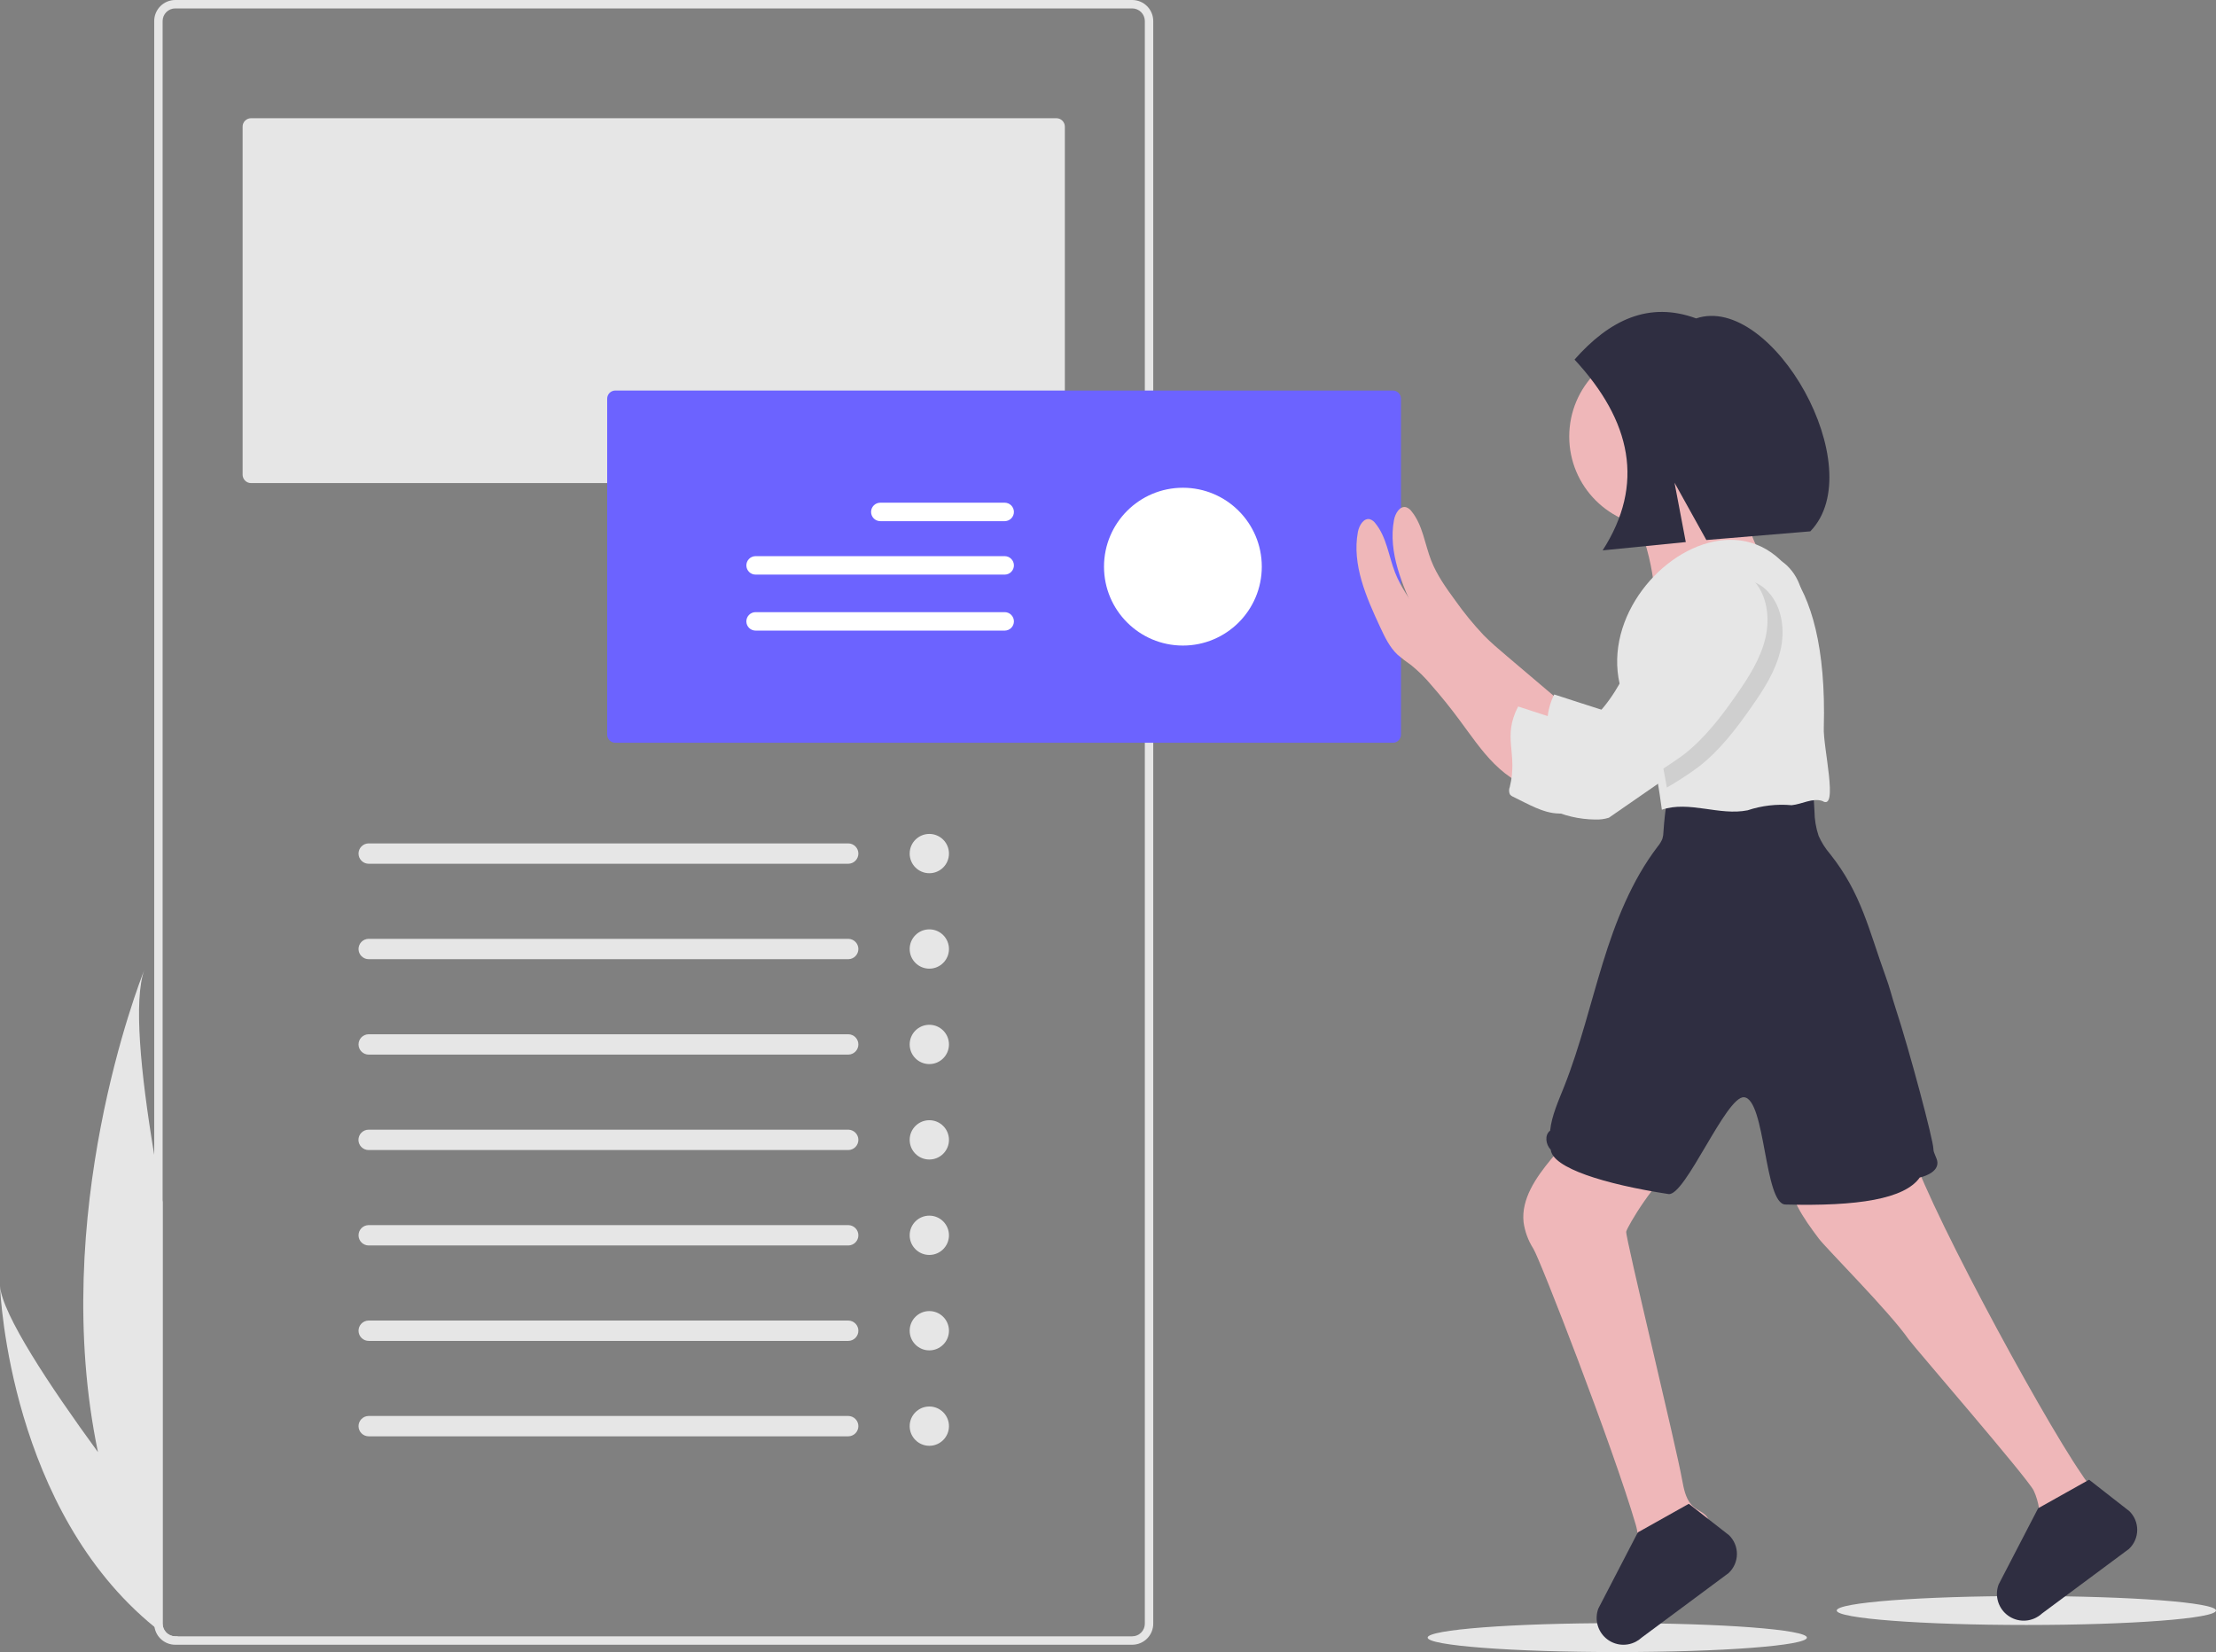 <svg width="515" height="384" viewBox="0 0 515 384" fill="none" xmlns="http://www.w3.org/2000/svg">
<rect x="0" y="0" width="515" height="384" fill="#808080" stroke="none"/>
<g clip-path="url(#clip0)">
<path d="M470.927 377.703C446.586 377.703 426.854 376.197 426.854 374.34C426.854 372.483 446.586 370.978 470.927 370.978C495.268 370.978 515 372.483 515 374.34C515 376.197 495.268 377.703 470.927 377.703Z" fill="#E6E6E6"/>
<path d="M375.856 384C351.515 384 331.783 382.495 331.783 380.638C331.783 378.781 351.515 377.275 375.856 377.275C400.196 377.275 419.928 378.781 419.928 380.638C419.928 382.495 400.196 384 375.856 384Z" fill="#E6E6E6"/>
<path d="M40.729 0H263.125C264.422 0.002 265.665 0.518 266.582 1.435C267.499 2.352 268.015 3.596 268.016 4.893V377.403C268.016 378.7 267.5 379.944 266.583 380.862C265.666 381.779 264.422 382.295 263.125 382.296H40.729C39.564 382.296 38.438 381.881 37.553 381.123C36.667 380.366 36.082 379.317 35.903 378.166C35.858 377.914 35.836 377.659 35.838 377.403V4.893C35.839 3.596 36.355 2.352 37.272 1.435C38.189 0.518 39.432 0.002 40.729 0ZM37.794 377.403C37.794 378.181 38.104 378.928 38.654 379.478C39.204 380.029 39.951 380.338 40.729 380.338H263.125C263.903 380.338 264.65 380.029 265.2 379.478C265.75 378.928 266.06 378.181 266.06 377.403V4.893C266.058 4.115 265.749 3.369 265.199 2.818C264.649 2.268 263.903 1.958 263.125 1.957H40.729C39.951 1.958 39.205 2.268 38.655 2.818C38.105 3.369 37.795 4.115 37.794 4.893V377.403Z" fill="#E6E6E6"/>
<path d="M245.516 27.479C246.034 27.479 246.532 27.686 246.899 28.052C247.265 28.419 247.472 28.917 247.472 29.436V110.331C247.472 110.85 247.265 111.347 246.899 111.714C246.532 112.081 246.034 112.288 245.516 112.288H58.338C57.819 112.288 57.322 112.081 56.955 111.714C56.588 111.347 56.382 110.85 56.382 110.331V29.436C56.382 28.917 56.588 28.419 56.955 28.052C57.322 27.686 57.819 27.479 58.338 27.479L245.516 27.479Z" fill="#E6E6E6"/>
<path d="M323.698 90.773C324.199 90.774 324.679 90.973 325.033 91.327C325.387 91.682 325.586 92.162 325.587 92.663V170.758C325.586 171.259 325.387 171.739 325.033 172.094C324.679 172.448 324.199 172.647 323.698 172.648H142.999C142.498 172.647 142.018 172.448 141.664 172.094C141.31 171.739 141.111 171.259 141.11 170.758V92.663C141.111 92.162 141.31 91.682 141.664 91.327C142.018 90.973 142.498 90.774 142.999 90.773H323.698Z" fill="#6C63FF"/>
<path d="M415.673 272.169C415.436 278.018 419.171 283.202 422.668 287.862C424.263 290.045 439.084 304.836 443.561 311.301C444.645 312.868 471.259 343.597 472.623 346.445C472.944 347.119 473.208 347.819 473.413 348.537C474.211 351.265 474.246 354.204 474.176 357.115V359.151C474.036 363.593 473.833 368.057 472.777 372.36C472.623 372.99 472.448 373.627 472.357 374.263C472.64 374.078 472.906 373.87 473.154 373.641L487.619 362.901L488.521 362.229C489.445 359.556 490.319 356.856 491.305 354.218C491.893 352.651 491.263 350.86 490.228 349.551C489.107 348.313 487.87 347.184 486.535 346.179C485.51 345.118 484.596 343.955 483.807 342.709C473.826 328.177 445.715 276.031 443.666 265.536C440.964 265.032 438.196 264.997 435.482 265.431L421.052 267.348C419.492 267.558 417.786 267.845 416.772 269.041C416.079 269.939 415.694 271.035 415.673 272.169Z" fill="#EFB7B9"/>
<path d="M354.08 284.09C354.387 286.271 355.157 288.361 356.339 290.219C357.822 292.479 374.853 336.299 380.148 354.392C381.12 357.716 380.61 360.927 380.715 362.04C380.799 362.963 380.876 363.887 380.946 364.803C381.043 365.944 381.12 367.084 381.204 368.218C381.421 371.219 381.61 374.375 380.344 377.103C379.847 378.181 379.099 379.111 378.77 380.189C379.264 379.935 379.72 379.615 380.127 379.237L394.592 368.498C395.771 365.154 396.681 361.722 397.313 358.233C397.676 356.253 397.851 353.98 396.613 352.461C396.542 352.368 396.465 352.279 396.382 352.195C395.979 351.816 395.527 351.492 395.04 351.23C394.592 350.984 394.162 350.709 393.753 350.404C393.445 350.163 393.168 349.886 392.927 349.579C391.738 348.109 391.311 346.045 390.955 344.107C389.556 336.173 377.707 287.491 377.931 286.287C378.176 285.105 384.904 273.763 389.521 271.244C384.731 267.231 379.268 264.1 373.384 261.995C372.348 261.512 371.2 261.316 370.062 261.428C369.453 261.562 368.871 261.799 368.341 262.128C365.173 263.905 362.746 266.704 360.424 269.502C356.961 273.714 353.499 278.668 354.08 284.09Z" fill="#EFB7B9"/>
<path d="M360.391 267.234C360.839 271.466 372.724 275.21 387.753 277.54C391.634 278.142 401.171 254.644 405.329 255.041C410.328 255.518 409.979 279.841 414.924 279.972C431.757 280.417 442.635 278.691 446.151 273.699C448.054 273.237 450.348 272.146 450.257 270.201C450.194 269.088 449.313 268.102 449.32 267.01C449.32 265.107 443.801 244.271 440.549 234.385C439.737 231.929 439.15 229.411 438.234 226.983C434.275 216.04 432.575 207.644 425.343 198.534C424.236 197.256 423.326 195.82 422.643 194.274C422.022 192.417 421.699 190.473 421.684 188.515L421.286 181.666C410.563 181.162 400.148 181.365 389.656 183.632C389.087 183.615 388.535 183.825 388.12 184.216C387.706 184.606 387.463 185.146 387.447 185.715L387.446 185.731C387.041 188.235 386.756 190.752 386.593 193.28C386.588 193.839 386.508 194.394 386.355 194.931C386.08 195.611 385.697 196.241 385.222 196.799C379.151 204.761 375.43 214.291 372.492 223.834C369.554 233.378 367.218 243.187 363.525 252.52C362.252 255.739 360.587 259.356 360.251 262.805C358.922 263.792 359.216 266.024 360.391 267.234Z" fill="#2F2E41"/>
<path d="M350.2 152.503C348.354 150.943 346.507 149.376 344.815 147.655C342.426 145.123 340.22 142.424 338.212 139.581C336.071 136.663 333.945 133.676 332.616 130.303C331.112 126.441 330.651 122.047 328.035 118.843C327.739 118.426 327.328 118.105 326.853 117.919C325.363 117.45 324.251 119.318 323.964 120.865C322.565 128.435 325.901 135.991 329.147 142.974C330.217 145.276 331.336 147.641 333.19 149.383C334.207 150.252 335.269 151.068 336.372 151.825C338.011 153.157 339.519 154.643 340.877 156.261C343.208 158.91 345.425 161.655 347.528 164.496C350.137 167.994 352.585 171.66 355.677 174.746C358.769 177.831 362.637 180.343 366.966 180.952C365.728 180.784 366.134 173.514 366.267 172.598C366.456 171.268 367.365 169.701 367.393 168.4C367.428 166.805 366.777 166.574 365.462 165.454L350.2 152.503Z" fill="#EFB7B9"/>
<path d="M402.114 106.718C402.114 106.718 406.31 127.708 411.207 131.206C416.103 134.704 384.627 138.902 384.627 138.902C384.627 138.902 383.928 122.11 375.535 114.414C367.141 106.718 402.114 106.718 402.114 106.718Z" fill="#EFB7B9"/>
<path d="M373.912 190.068C372.874 190.393 371.788 190.535 370.701 190.488C367.029 190.448 363.41 189.605 360.098 188.018C359.787 187.898 359.513 187.7 359.3 187.444C359.177 187.176 359.11 186.886 359.104 186.591C359.098 186.296 359.153 186.003 359.265 185.73C361.238 177.754 357.433 168.707 361.21 161.417C365.315 162.753 369.82 164.215 373.926 165.517C374.555 165.772 375.233 165.887 375.912 165.852C376.726 165.683 377.47 165.277 378.053 164.684C382.501 160.836 385.306 155.477 387.845 150.18C390.384 144.884 392.874 139.419 396.875 135.109C400.876 130.799 404.618 128.519 410.465 129.141C412.541 129.425 414.446 130.443 415.837 132.01C419.138 135.564 419.796 140.973 418.635 145.688C417.474 150.404 414.809 154.581 412.039 158.562C408.43 163.754 404.548 168.868 399.533 172.723C396.82 174.689 394.004 176.508 391.097 178.174" fill="#E6E6E6"/>
<path d="M385.677 122.46C374.088 122.46 364.693 113.063 364.693 101.47C364.693 89.878 374.088 80.481 385.677 80.481C397.266 80.481 406.66 89.878 406.66 101.47C406.66 113.063 397.266 122.46 385.677 122.46Z" fill="#EFB7B9"/>
<path d="M377.283 161.879C383.591 169.319 384.924 178.825 386.215 188.207C392.552 186.059 399.575 189.662 406.136 188.347C409.431 187.249 412.917 186.845 416.376 187.158C418.803 186.926 421.209 185.401 423.524 186.178C427.373 188.617 423.625 173.51 423.853 169.12C425.871 95.059 365.818 131.088 377.283 161.879Z" fill="#E6E6E6"/>
<path d="M341.807 155.301C339.96 153.741 338.114 152.174 336.421 150.453C334.033 147.92 331.826 145.222 329.818 142.379C327.678 139.461 325.552 136.473 324.223 133.101C322.719 129.239 322.257 124.845 319.641 121.641C319.345 121.224 318.935 120.903 318.459 120.717C316.969 120.248 315.857 122.116 315.57 123.663C314.172 131.233 317.508 138.789 320.753 145.772C321.824 148.074 322.943 150.439 324.796 152.181C325.813 153.05 326.876 153.865 327.979 154.623C329.617 155.955 331.126 157.44 332.483 159.058C334.815 161.708 337.032 164.453 339.135 167.294C341.744 170.792 344.192 174.458 347.284 177.544C350.375 180.629 354.243 183.141 358.573 183.75C357.335 183.582 357.74 176.312 357.873 175.396C358.062 174.066 358.971 172.499 358.999 171.198C359.034 169.602 358.384 169.372 357.069 168.252L341.807 155.301Z" fill="#EFB7B9"/>
<path opacity="0.1" d="M379.382 162.578L379.43 162.669C380.641 164.915 382.452 166.804 383.697 169.043C385.096 171.576 385.747 174.466 386.306 177.313C386.693 179.226 387.05 181.14 387.376 183.058C389.888 181.616 392.317 180.035 394.651 178.321C399.666 174.466 403.548 169.351 407.157 164.153C409.955 160.172 412.613 155.995 413.753 151.286C414.893 146.577 414.228 141.162 410.955 137.607C409.564 136.039 407.659 135.019 405.583 134.732C399.736 134.109 396.042 136.369 392.042 140.672C388.041 144.975 385.565 150.467 383.012 155.743C381.879 158.031 380.717 160.374 379.382 162.578Z" fill="black"/>
<path d="M402.072 131.94C404.147 132.224 406.053 133.242 407.444 134.809C410.745 138.363 411.402 143.771 410.241 148.487C409.08 153.203 406.415 157.38 403.646 161.361C400.036 166.552 396.154 171.667 391.139 175.522C388.426 177.487 385.61 179.307 382.704 180.972C377.874 183.948 373.232 183.022 368.806 186.57C367.835 187.449 366.724 188.158 365.518 188.669C364.481 188.994 363.394 189.136 362.308 189.088C358.635 189.049 355.016 186.806 351.704 185.219C351.394 185.099 351.119 184.902 350.907 184.646C350.783 184.378 350.716 184.087 350.71 183.792C350.704 183.497 350.759 183.204 350.872 182.931C352.844 174.955 349.039 171.506 352.816 164.215C356.922 165.552 361.426 167.014 365.532 168.315C366.162 168.571 366.84 168.686 367.519 168.651C368.332 168.482 369.077 168.076 369.659 167.483C374.108 163.635 376.912 158.275 379.451 152.979C381.99 147.682 384.48 142.218 388.481 137.908C392.482 133.598 396.224 131.317 402.072 131.94Z" fill="#E6E6E6"/>
<path d="M372.853 380.441C373.788 381.392 375.004 382.017 376.322 382.224C377.639 382.43 378.988 382.208 380.169 381.589C380.663 381.335 381.119 381.015 381.526 380.637L395.991 369.897L401.726 365.636C402.33 365.075 402.812 364.397 403.145 363.643C403.478 362.889 403.654 362.076 403.663 361.252C403.671 360.427 403.512 359.61 403.195 358.85C402.878 358.089 402.409 357.401 401.817 356.828L398.012 353.861L396.438 352.63L394.326 350.978L392.48 349.537L380.631 356.184L380.428 356.576L371.461 373.871C371.042 374.985 370.951 376.196 371.197 377.36C371.444 378.524 372.018 379.593 372.853 380.441Z" fill="#2F2E41"/>
<path d="M465.88 374.844C466.815 375.794 468.031 376.419 469.349 376.626C470.666 376.832 472.015 376.61 473.196 375.991C473.385 375.893 473.574 375.781 473.756 375.662C474.038 375.477 474.305 375.269 474.553 375.039L489.018 364.3L489.92 363.628L494.754 360.039C495.357 359.477 495.84 358.799 496.173 358.045C496.506 357.292 496.682 356.478 496.69 355.654C496.699 354.83 496.539 354.013 496.222 353.252C495.905 352.491 495.436 351.803 494.844 351.23L491.039 348.263L489.466 347.032L487.353 345.381L485.507 343.939L485.206 344.107L474.812 349.936L473.658 350.586L473.455 350.978L464.488 368.274C464.069 369.387 463.978 370.598 464.224 371.762C464.471 372.926 465.046 373.995 465.88 374.844Z" fill="#2F2E41"/>
<path d="M365.92 83.577C374.045 74.368 383.206 69.964 394.191 74.008C411.815 68.091 434.982 108.756 420.716 123.504L396.558 125.519L389.16 112.195L391.778 125.996L372.454 127.926C382.312 112.593 379.15 97.856 365.92 83.577Z" fill="#2F2E41"/>
<path d="M274.907 150.051C264.78 150.051 256.572 141.84 256.572 131.711C256.572 121.581 264.78 113.37 274.907 113.37C285.033 113.37 293.242 121.581 293.242 131.711C293.242 141.84 285.033 150.051 274.907 150.051Z" fill="white"/>
<path d="M233.525 129.27C234.088 129.279 234.624 129.509 235.018 129.91C235.413 130.311 235.634 130.851 235.634 131.414C235.634 131.977 235.413 132.517 235.018 132.918C234.624 133.319 234.088 133.549 233.525 133.559H175.635C175.066 133.568 174.517 133.351 174.109 132.955C173.7 132.56 173.465 132.018 173.456 131.449C173.447 130.881 173.664 130.332 174.059 129.923C174.454 129.514 174.996 129.279 175.564 129.27C175.588 129.269 175.611 129.269 175.635 129.27H233.525Z" fill="white"/>
<path d="M233.525 116.846C234.088 116.855 234.624 117.085 235.018 117.486C235.413 117.888 235.634 118.428 235.634 118.99C235.634 119.553 235.413 120.093 235.018 120.494C234.624 120.895 234.088 121.125 233.525 121.135H204.616C204.048 121.144 203.499 120.926 203.091 120.531C202.683 120.135 202.448 119.594 202.439 119.026C202.43 118.457 202.646 117.908 203.041 117.5C203.436 117.091 203.977 116.856 204.546 116.846C204.569 116.846 204.593 116.846 204.616 116.846H233.525Z" fill="white"/>
<path d="M233.525 142.285C234.088 142.295 234.624 142.525 235.018 142.926C235.413 143.327 235.634 143.867 235.634 144.43C235.634 144.993 235.413 145.533 235.018 145.934C234.624 146.335 234.088 146.565 233.525 146.574H175.635C175.353 146.579 175.073 146.528 174.811 146.425C174.549 146.322 174.31 146.168 174.108 145.972C173.905 145.776 173.743 145.542 173.631 145.283C173.519 145.025 173.459 144.747 173.454 144.465C173.45 144.183 173.501 143.903 173.604 143.641C173.708 143.379 173.862 143.14 174.058 142.938C174.254 142.735 174.488 142.574 174.746 142.462C175.005 142.35 175.283 142.29 175.564 142.285C175.588 142.285 175.611 142.285 175.635 142.285H233.525Z" fill="white"/>
<path d="M215.975 202.969C213.454 202.969 211.41 200.925 211.41 198.403C211.41 195.88 213.454 193.836 215.975 193.836C218.496 193.836 220.54 195.88 220.54 198.403C220.54 200.925 218.496 202.969 215.975 202.969Z" fill="#E6E6E6"/>
<path d="M197.161 196.037C197.781 196.048 198.372 196.302 198.807 196.744C199.241 197.186 199.485 197.782 199.485 198.402C199.485 199.022 199.241 199.618 198.807 200.06C198.372 200.502 197.781 200.756 197.161 200.767H85.716C85.091 200.774 84.488 200.534 84.04 200.098C83.592 199.662 83.334 199.066 83.324 198.441C83.314 197.815 83.551 197.211 83.985 196.761C84.419 196.31 85.014 196.05 85.639 196.037C85.665 196.037 85.691 196.037 85.716 196.037H197.161Z" fill="#E6E6E6"/>
<path d="M215.975 225.15C213.454 225.15 211.41 223.105 211.41 220.583C211.41 218.061 213.454 216.017 215.975 216.017C218.496 216.017 220.54 218.061 220.54 220.583C220.54 223.105 218.496 225.15 215.975 225.15Z" fill="#E6E6E6"/>
<path d="M197.161 218.219C197.781 218.23 198.372 218.483 198.807 218.926C199.241 219.368 199.485 219.963 199.485 220.584C199.485 221.204 199.241 221.799 198.807 222.242C198.372 222.684 197.781 222.938 197.161 222.948H85.716C85.091 222.956 84.488 222.716 84.04 222.28C83.591 221.844 83.333 221.248 83.323 220.622C83.313 219.997 83.551 219.393 83.985 218.942C84.419 218.492 85.014 218.232 85.639 218.219C85.665 218.219 85.691 218.219 85.716 218.219H197.161Z" fill="#E6E6E6"/>
<path d="M215.975 247.331C213.454 247.331 211.41 245.286 211.41 242.764C211.41 240.242 213.454 238.197 215.975 238.197C218.496 238.197 220.54 240.242 220.54 242.764C220.54 245.286 218.496 247.331 215.975 247.331Z" fill="#E6E6E6"/>
<path d="M197.161 240.4C197.781 240.41 198.372 240.664 198.807 241.106C199.241 241.549 199.485 242.144 199.485 242.764C199.485 243.385 199.241 243.98 198.807 244.422C198.372 244.865 197.781 245.118 197.161 245.129H85.716C85.091 245.137 84.488 244.896 84.04 244.46C83.591 244.024 83.333 243.428 83.323 242.803C83.313 242.177 83.551 241.573 83.985 241.123C84.419 240.672 85.014 240.412 85.639 240.4C85.665 240.399 85.691 240.399 85.716 240.4H197.161Z" fill="#E6E6E6"/>
<path d="M215.975 269.512C213.454 269.512 211.41 267.468 211.41 264.946C211.41 262.423 213.454 260.379 215.975 260.379C218.496 260.379 220.54 262.423 220.54 264.946C220.54 267.468 218.496 269.512 215.975 269.512Z" fill="#E6E6E6"/>
<path d="M197.161 262.58C197.781 262.591 198.372 262.845 198.807 263.287C199.241 263.729 199.485 264.325 199.485 264.945C199.485 265.565 199.241 266.161 198.807 266.603C198.372 267.045 197.781 267.299 197.161 267.31H85.716C85.405 267.316 85.096 267.261 84.806 267.147C84.516 267.034 84.251 266.864 84.027 266.648C83.803 266.432 83.624 266.174 83.499 265.888C83.375 265.603 83.309 265.295 83.304 264.984C83.299 264.673 83.355 264.363 83.47 264.074C83.584 263.784 83.755 263.52 83.972 263.297C84.189 263.074 84.448 262.895 84.734 262.772C85.02 262.649 85.328 262.584 85.639 262.58C85.665 262.58 85.691 262.58 85.716 262.58H197.161Z" fill="#E6E6E6"/>
<path d="M215.975 291.693C213.454 291.693 211.41 289.648 211.41 287.126C211.41 284.604 213.454 282.56 215.975 282.56C218.496 282.56 220.54 284.604 220.54 287.126C220.54 289.648 218.496 291.693 215.975 291.693Z" fill="#E6E6E6"/>
<path d="M197.161 284.762C197.781 284.773 198.372 285.026 198.807 285.469C199.241 285.911 199.485 286.506 199.485 287.127C199.485 287.747 199.241 288.342 198.807 288.785C198.372 289.227 197.781 289.481 197.161 289.491H85.716C85.091 289.499 84.488 289.258 84.04 288.822C83.592 288.386 83.334 287.791 83.324 287.165C83.314 286.54 83.551 285.936 83.985 285.486C84.419 285.035 85.014 284.775 85.639 284.762C85.665 284.762 85.691 284.762 85.716 284.762H197.161Z" fill="#E6E6E6"/>
<path d="M215.975 313.874C213.454 313.874 211.41 311.829 211.41 309.307C211.41 306.785 213.454 304.74 215.975 304.74C218.496 304.74 220.54 306.785 220.54 309.307C220.54 311.829 218.496 313.874 215.975 313.874Z" fill="#E6E6E6"/>
<path d="M197.161 306.943C197.781 306.953 198.372 307.207 198.807 307.649C199.241 308.092 199.485 308.687 199.485 309.307C199.485 309.928 199.241 310.523 198.807 310.965C198.372 311.408 197.781 311.661 197.161 311.672H85.716C85.091 311.679 84.488 311.439 84.04 311.003C83.592 310.567 83.334 309.971 83.324 309.346C83.314 308.721 83.551 308.117 83.985 307.666C84.419 307.216 85.014 306.956 85.639 306.943C85.665 306.942 85.691 306.942 85.716 306.943H197.161Z" fill="#E6E6E6"/>
<path d="M215.975 336.054C213.454 336.054 211.41 334.01 211.41 331.488C211.41 328.965 213.454 326.921 215.975 326.921C218.496 326.921 220.54 328.965 220.54 331.488C220.54 334.01 218.496 336.054 215.975 336.054Z" fill="#E6E6E6"/>
<path d="M197.161 329.123C197.781 329.134 198.372 329.388 198.807 329.83C199.241 330.272 199.485 330.868 199.485 331.488C199.485 332.108 199.241 332.704 198.807 333.146C198.372 333.588 197.781 333.842 197.161 333.852H85.716C85.091 333.86 84.488 333.62 84.04 333.184C83.591 332.748 83.333 332.152 83.323 331.527C83.313 330.901 83.551 330.297 83.985 329.847C84.419 329.396 85.014 329.136 85.639 329.123C85.665 329.123 85.691 329.123 85.716 329.123H197.161Z" fill="#E6E6E6"/>
<path d="M6.10352e-05 298.915C0.098 301.322 2.531 351.014 35.903 378.166C37.299 379.301 38.749 380.395 40.253 381.448L41.388 380.339H40.729C39.951 380.338 39.204 380.029 38.654 379.479C38.103 378.928 37.794 378.181 37.794 377.403V279.454C37.096 275.696 36.438 272.004 35.838 268.409C32.583 248.871 31.077 232.365 33.516 225.509C32.459 228.157 11.25 282.331 22.768 337.529C11.361 321.905 0.535 305.504 6.10352e-05 298.915Z" fill="#E6E6E6"/>
</g>
<defs>
<clipPath id="clip0">
<rect width="515" height="384" fill="white" transform="matrix(-1 0 0 1 515 0)"/>
</clipPath>
</defs>
</svg>
